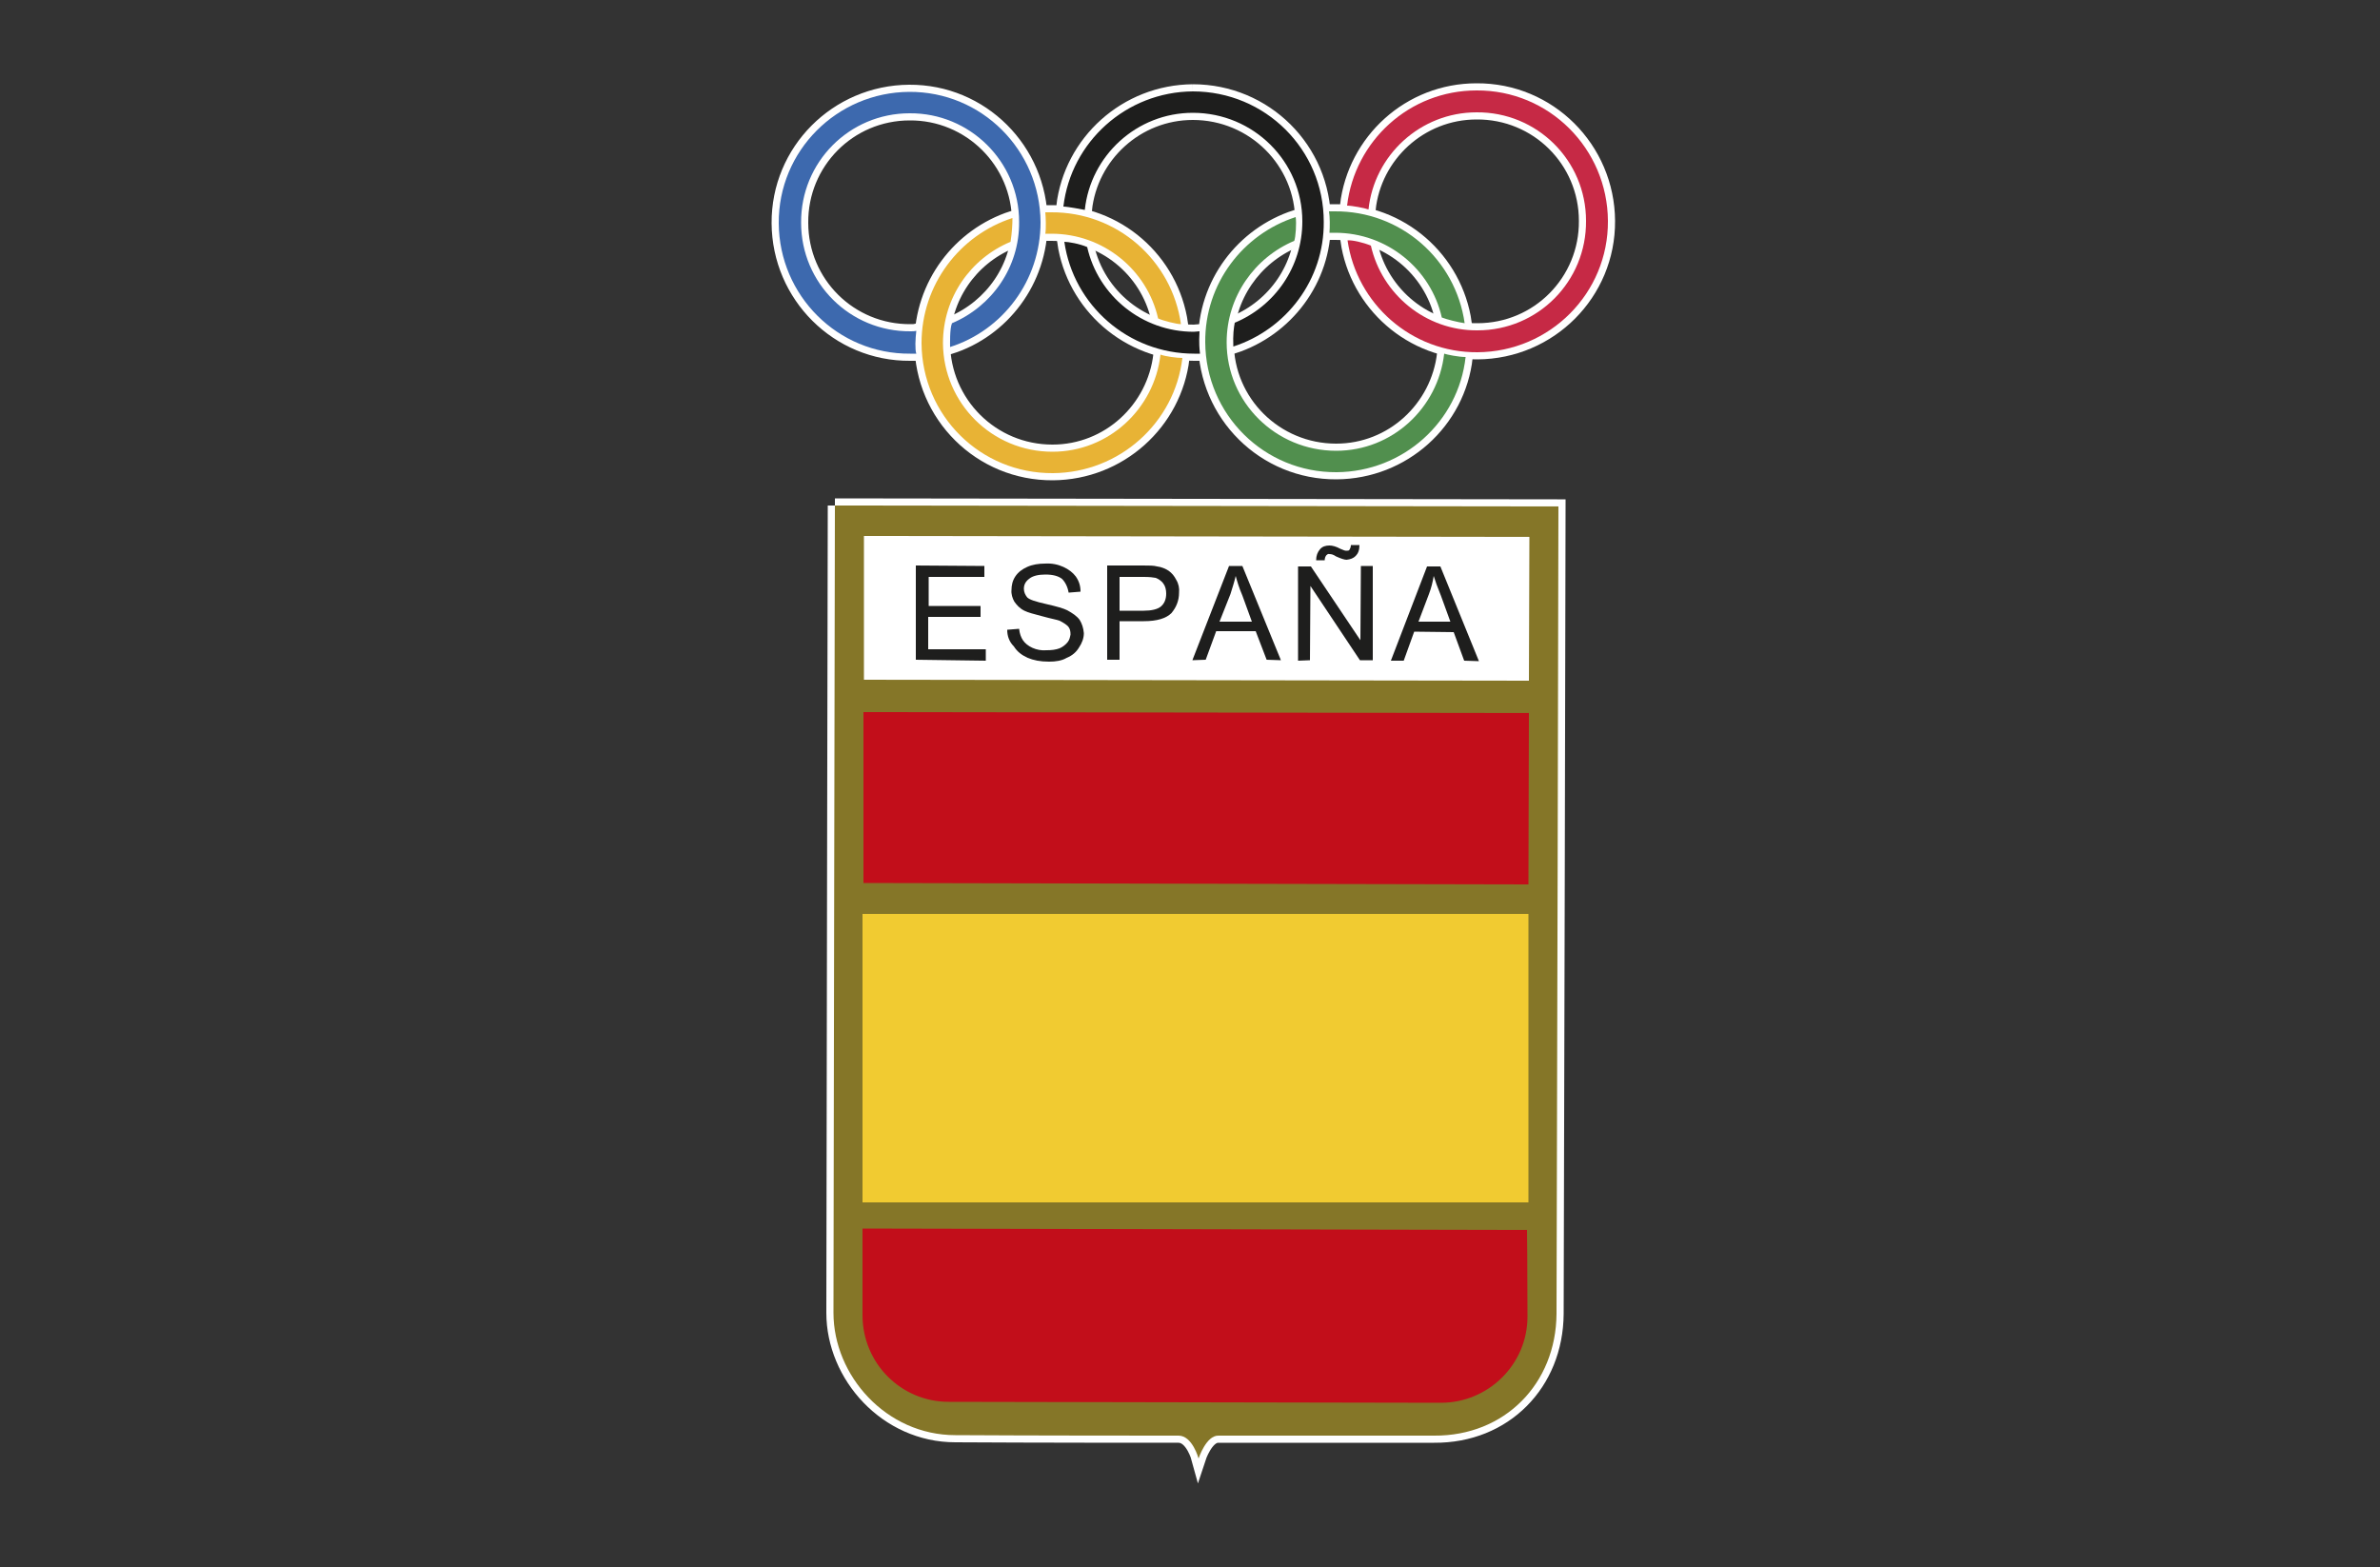 <?xml version="1.0" encoding="utf-8"?>
<!-- Generator: Adobe Illustrator 26.0.2, SVG Export Plug-In . SVG Version: 6.00 Build 0)  -->
<svg version="1.1" id="Layer_1" xmlns="http://www.w3.org/2000/svg" xmlns:xlink="http://www.w3.org/1999/xlink" x="0px" y="0px"
	 width="500px" height="329.2px" viewBox="0 0 500 329.2" style="enable-background:new 0 0 500 329.2;" xml:space="preserve">
<rect x="0" y="0" width="500" height="329.2" fill="#333333" stroke="none"/>
<style type="text/css">
	.st0{fill:#857628;stroke:#FFFFFF;stroke-width:3;stroke-miterlimit:10;}
	.st1{fill:#FFFFFF;stroke:#FFFFFF;stroke-width:3;stroke-miterlimit:10;}
	.st2{fill:#C20E1A;stroke:#FFFFFF;stroke-width:3;stroke-miterlimit:10;}
	.st3{fill:#F1CB31;stroke:#FFFFFF;stroke-width:3;stroke-miterlimit:10;}
	.st4{fill-rule:evenodd;clip-rule:evenodd;fill:#C20E1A;stroke:#FFFFFF;stroke-width:3;stroke-miterlimit:10;}
	.st5{fill:#1E1E1D;stroke:#FFFFFF;stroke-width:3;stroke-miterlimit:10;}
	.st6{fill-rule:evenodd;clip-rule:evenodd;fill:#1E1E1D;stroke:#FFFFFF;stroke-width:3;stroke-miterlimit:10;}
	.st7{fill:#3D69AE;stroke:#FFFFFF;stroke-width:3;stroke-miterlimit:10;}
	.st8{fill:#C62945;stroke:#FFFFFF;stroke-width:3;stroke-miterlimit:10;}
	.st9{fill:#E8B335;stroke:#FFFFFF;stroke-width:3;stroke-miterlimit:10;}
	.st10{fill:#518F4E;stroke:#FFFFFF;stroke-width:3;stroke-miterlimit:10;}
	.st11{fill:#857628;}
	.st12{fill:#FFFFFF;}
	.st13{fill:#C20E1A;}
	.st14{fill:#F1CB31;}
	.st15{fill-rule:evenodd;clip-rule:evenodd;fill:#C20E1A;}
	.st16{fill:#1E1E1D;}
	.st17{fill-rule:evenodd;clip-rule:evenodd;fill:#1E1E1D;}
	.st18{fill:#3D69AE;}
	.st19{fill:#C62945;}
	.st20{fill:#E8B335;}
	.st21{fill:#518F4E;}
</style>
<g id="layer1_00000069380380192782539790000016836837358335754681_" transform="translate(-284.166,-382.362)">
	<g id="g8920_00000057129658331183453900000011367258389148348571_" transform="translate(284.166,382.362)">
		<path id="path7577_00000029008749428245859970000015662482415860813495_" class="st0" d="M175.4,106.2l152,0.2
			c0,0-0.3,144.3-0.4,169.6c-0.1,14.7-10.9,25.7-25.7,25.6c-12.2,0-40.5,0-45.3,0c-2.6-0.1-4.2,4.8-4.2,4.8c0,0-1.3-4.8-4.2-4.8
			c-4.8,0-31.2,0-46.9-0.1c-14.5,0-25.6-12.5-25.6-25.7C175.1,262.3,175.4,106.2,175.4,106.2"/>
		<path id="path7579_00000052796454743065348950000010805901389117801905_" class="st1" d="M181.5,112.6l139.8,0.2l-0.1,30.2
			l-139.7-0.2"/>
		<path id="path7581_00000059302243880153407500000005616343223829504658_" class="st2" d="M181.4,149.6l139.8,0.2l-0.1,36
			l-139.7-0.3"/>
		<path id="path7583_00000052819471835162471160000016633348403639047583_" class="st3" d="M181.2,252.6h139.9V192H181.2
			C181.2,192,181.2,252.6,181.2,252.6z"/>
		<path id="path7585_00000054248967682849503470000010973766523859629247_" class="st4" d="M181.2,276.3c0-10,0-18.2,0-18.2
			l139.6,0.3c0,0,0.1,8.1,0.1,18.2c0,10-8.2,18.1-18.2,18.1l-103.4-0.2C189.3,294.5,181.2,286.4,181.2,276.3"/>
		<path id="path7587_00000079484328260194072420000000391974253864382138_" class="st5" d="M192.4,138.6l0-19.8l14.4,0.1l0,2.3
			l-11.7,0l0,6.1l10.9,0l0,2.3l-11,0l0,6.8l12.1,0l0,2.4"/>
		<path id="path7589_00000052106154309393810460000002067756935268244918_" class="st5" d="M211.6,132.3l2.5-0.2
			c0.1,1,0.4,1.8,0.8,2.4c0.4,0.6,1.1,1.2,2,1.6c0.9,0.4,1.9,0.6,3,0.5c1,0,1.9-0.1,2.7-0.4c0.7-0.3,1.3-0.8,1.7-1.3
			c0.4-0.5,0.5-1.1,0.6-1.6c0-0.7-0.1-1.2-0.5-1.7c-0.4-0.4-1-0.8-1.8-1.2c-0.5-0.2-1.7-0.4-3.5-0.9c-1.9-0.5-3.1-0.8-3.9-1.2
			c-1-0.5-1.6-1.2-2.1-1.9c-0.4-0.7-0.7-1.6-0.6-2.5c0-0.9,0.2-1.9,0.8-2.8c0.6-0.9,1.4-1.5,2.5-2c1.1-0.5,2.4-0.7,3.7-0.7
			c1.5-0.1,2.8,0.2,3.9,0.7c1.1,0.5,2,1.2,2.6,2c0.7,1,1,2,1,3.2l-2.5,0.2c-0.2-1.2-0.7-2.2-1.4-2.9c-0.8-0.6-1.9-0.9-3.5-0.9
			c-1.5,0-2.7,0.3-3.4,0.9c-0.8,0.6-1.1,1.3-1.1,2.1c0,0.7,0.3,1.3,0.7,1.8c0.5,0.5,1.8,0.9,4,1.4c2.2,0.5,3.6,0.9,4.4,1.3
			c1.1,0.6,2,1.2,2.6,2c0.5,0.8,0.8,1.7,0.9,2.8c0,1.1-0.4,2.1-1,3c-0.6,1-1.4,1.7-2.6,2.2c-1,0.6-2.3,0.8-3.7,0.8
			c-1.9,0-3.3-0.3-4.5-0.8c-1.3-0.6-2.2-1.3-2.9-2.4C212,134.8,211.6,133.6,211.6,132.3"/>
		<path id="path7591_00000062912935492545133980000010222484150626800809_" class="st6" d="M235.2,128.3l5.1,0
			c1.6,0,2.9-0.3,3.6-0.9c0.7-0.6,1.1-1.5,1.1-2.7c0-0.8-0.2-1.6-0.6-2.1c-0.4-0.6-1.1-1-1.6-1.2c-0.5-0.1-1.3-0.2-2.5-0.2l-5.1,0
			L235.2,128.3L235.2,128.3z M232.6,138.6l0-19.8l7.5,0c1.3,0,2.3,0,3,0.2c0.9,0.1,1.8,0.5,2.4,0.9c0.7,0.5,1.2,1.1,1.6,1.9
			c0.5,0.8,0.7,1.8,0.6,2.7c0,1.7-0.6,3.1-1.6,4.3c-1.1,1.1-3,1.7-5.8,1.7l-5.1,0l0,8.1"/>
		<path id="path7593_00000025412792012426212310000017286199867710946232_" class="st6" d="M256.2,130.6l6.8,0l-2-5.5
			c-0.7-1.6-1.1-3-1.4-4.1c-0.3,1.3-0.7,2.5-1.1,3.8L256.2,130.6L256.2,130.6z M250.5,138.7l7.7-19.8l2.8,0l8.1,19.8l-3-0.1l-2.3-6
			h-8.3l-2.2,6"/>
		<path id="path7595_00000073686727337243159900000010804547995111524533_" class="st6" d="M276.5,117.7c0-1,0.3-1.7,0.8-2.3
			c0.5-0.6,1.2-0.8,2-0.8c0.6,0,1.4,0.2,2.3,0.7c0.5,0.2,0.9,0.4,1.2,0.4c0.3,0,0.6,0,0.7-0.2c0.1-0.2,0.3-0.5,0.3-1l1.8,0
			c0,1.1-0.3,1.8-0.8,2.3c-0.5,0.5-1.1,0.7-1.9,0.8c-0.5,0-1.3-0.3-2.2-0.7c-0.6-0.4-1-0.5-1.4-0.5c-0.3-0.1-0.5,0.1-0.7,0.3
			c-0.2,0.3-0.3,0.6-0.3,1L276.5,117.7L276.5,117.7z M272.7,138.8l0-19.8l2.7,0l10.4,15.5l0.1-15.6l2.5,0l0,19.8l-2.7,0l-10.4-15.6
			l-0.1,15.6"/>
		<path id="path7597_00000051356448048612395500000010068329813268626835_" class="st6" d="M298,130.6l6.7,0l-2-5.5
			c-0.7-1.7-1.2-3.1-1.5-4.1c-0.2,1.2-0.5,2.5-1,3.8L298,130.6L298,130.6z M292.2,138.8l7.6-19.8l2.8,0l8.1,19.9l-3.1-0.1l-2.2-6
			l-8.3-0.1l-2.2,6.1"/>
		<path id="path7599_00000071540573326502581200000006695002931227897476_" class="st7" d="M192.5,74.3c-0.4,0-0.8,0-1.3,0
			c-15.2,0.1-27.5-12.2-27.6-27.4c-0.1-15.2,12.2-27.5,27.4-27.6c15.2-0.1,27.5,12.2,27.6,27.4c0,12.3-8,22.7-19,26.2
			c0-0.4-0.1-3.9,0.4-5c8.3-3.5,14.2-11.7,14.1-21.3c0-12.7-10.4-22.9-23-22.8c-12.7,0-22.9,10.3-22.8,23c0,12.7,10.3,22.9,23,22.8
			c0.4,0,0.8,0,1.2-0.1C192.3,71.2,192.2,73.4,192.5,74.3"/>
		<path id="path7601_00000044898077042965925720000007526581210135699130_" class="st5" d="M252,69.6c-0.4,0-0.8,0.1-1.2,0.1
			c-10.9,0-20.1-7.6-22.4-17.8c-1.6-0.7-4-1.1-4.8-1.1c1.9,13.3,13.4,23.5,27.3,23.5c0.4,0,0.8,0,1.2,0
			C251.8,71.7,252,70.4,252,69.6 M250.6,19.2c-14,0.1-25.6,10.6-27.2,24.2c0.9,0,4,0.6,4.5,0.7c1.2-11.4,10.9-20.4,22.7-20.4
			c12.7,0,23,10.2,23,22.8c0,9.6-5.8,17.8-14.2,21.3c-0.2,1.1-0.4,2.4-0.3,5c11.1-3.6,19.1-14,19-26.2
			C278.1,31.4,265.8,19.2,250.6,19.2"/>
		<path id="path7603_00000151502039159976823150000005290916574293725568_" class="st8" d="M288,51.6c2.3,10.2,11.5,17.9,22.4,17.8
			c12.7,0,22.9-10.3,22.8-23c0-12.7-10.3-22.9-23-22.8c-11.8,0-21.5,9-22.7,20.4c-0.8-0.3-3.5-0.8-4.5-0.8
			c1.6-13.6,13.1-24.2,27.2-24.2c15.2-0.1,27.5,12.2,27.6,27.4c0.1,15.2-12.2,27.5-27.4,27.6c-13.9,0.1-25.4-10.2-27.3-23.5
			C284,50.4,286.3,50.9,288,51.6"/>
		<path id="path7605_00000090990391003441250450000004031916265431334291_" class="st9" d="M243.8,74.5
			c-1.3,11.4-10.9,20.4-22.7,20.4c-12.7,0-22.9-10.2-23-22.8c0-9.6,5.8-17.8,14.2-21.3c0.3-1.9,0.4-3.8,0.4-5
			c-11.1,3.6-19.1,14-19.1,26.3c0.1,15.2,12.4,27.4,27.6,27.3c14-0.1,25.6-10.6,27.2-24.2C247.3,75.2,244.9,74.9,243.8,74.5
			 M220.9,49.1c10.9,0,20.1,7.6,22.4,17.8c1.1,0.5,3.9,1.2,4.8,1.2c-1.9-13.4-13.4-23.6-27.3-23.5c-0.4,0-0.8,0-1.2,0
			c0.1,1,0.2,3.4,0,4.5C220.1,49.1,220.5,49.1,220.9,49.1"/>
		<path id="path7607_00000051386032559458426820000012076302035931745923_" class="st10" d="M279.3,48.9c0.4,0,0.8,0,1.2,0
			c10.9,0,20.1,7.6,22.4,17.8c1,0.4,3.4,1,4.8,1.2c-1.9-13.4-13.4-23.6-27.3-23.5c-0.4,0-0.8,0-1.2,0
			C279.4,45.5,279.4,47.7,279.3,48.9L279.3,48.9L279.3,48.9z M303.4,74.3c-1.3,11.4-10.9,20.4-22.7,20.4c-12.7,0-23-10.2-23-22.8
			c0-9.6,5.9-17.8,14.2-21.3c0.3-0.8,0.5-3.7,0.3-5c-11.1,3.6-19.1,14-19,26.3c0.1,15.2,12.4,27.4,27.6,27.3
			c14-0.1,25.6-10.6,27.1-24.2C306.4,75,304,74.5,303.4,74.3"/>
	</g>
</g>
<g id="layer1" transform="translate(-284.166,-382.362)">
	<g id="g8920" transform="translate(284.166,382.362)">
		<path id="path7577" class="st11" d="M175.4,106.2l152,0.2c0,0-0.3,144.3-0.4,169.6c-0.1,14.7-10.9,25.7-25.7,25.6
			c-12.2,0-40.5,0-45.3,0c-2.6-0.1-4.2,4.8-4.2,4.8c0,0-1.3-4.8-4.2-4.8c-4.8,0-31.2,0-46.9-0.1c-14.5,0-25.6-12.5-25.6-25.7
			C175.1,262.3,175.4,106.2,175.4,106.2"/>
		<path id="path7579" class="st12" d="M181.5,112.6l139.8,0.2l-0.1,30.2l-139.7-0.2"/>
		<path id="path7581" class="st13" d="M181.4,149.6l139.8,0.2l-0.1,36l-139.7-0.3"/>
		<path id="path7583" class="st14" d="M181.2,252.6h139.9V192H181.2C181.2,192,181.2,252.6,181.2,252.6z"/>
		<path id="path7585" class="st15" d="M181.2,276.3c0-10,0-18.2,0-18.2l139.6,0.3c0,0,0.1,8.1,0.1,18.2c0,10-8.2,18.1-18.2,18.1
			l-103.4-0.2C189.3,294.5,181.2,286.4,181.2,276.3"/>
		<path id="path7587" class="st16" d="M192.4,138.6l0-19.8l14.4,0.1l0,2.3l-11.7,0l0,6.1l10.9,0l0,2.3l-11,0l0,6.8l12.1,0l0,2.4"/>
		<path id="path7589" class="st16" d="M211.6,132.3l2.5-0.2c0.1,1,0.4,1.8,0.8,2.4c0.4,0.6,1.1,1.2,2,1.6c0.9,0.4,1.9,0.6,3,0.5
			c1,0,1.9-0.1,2.7-0.4c0.7-0.3,1.3-0.8,1.7-1.3c0.4-0.5,0.5-1.1,0.6-1.6c0-0.7-0.1-1.2-0.5-1.7c-0.4-0.4-1-0.8-1.8-1.2
			c-0.5-0.2-1.7-0.4-3.5-0.9c-1.9-0.5-3.1-0.8-3.9-1.2c-1-0.5-1.6-1.2-2.1-1.9c-0.4-0.7-0.7-1.6-0.6-2.5c0-0.9,0.2-1.9,0.8-2.8
			c0.6-0.9,1.4-1.5,2.5-2c1.1-0.5,2.4-0.7,3.7-0.7c1.5-0.1,2.8,0.2,3.9,0.7c1.1,0.5,2,1.2,2.6,2c0.7,1,1,2,1,3.2l-2.5,0.2
			c-0.2-1.2-0.7-2.2-1.4-2.9c-0.8-0.6-1.9-0.9-3.5-0.9c-1.5,0-2.7,0.3-3.4,0.9c-0.8,0.6-1.1,1.3-1.1,2.1c0,0.7,0.3,1.3,0.7,1.8
			c0.5,0.5,1.8,0.9,4,1.4c2.2,0.5,3.6,0.9,4.4,1.3c1.1,0.6,2,1.2,2.6,2c0.5,0.8,0.8,1.7,0.9,2.8c0,1.1-0.4,2.1-1,3
			c-0.6,1-1.4,1.7-2.6,2.2c-1,0.6-2.3,0.8-3.7,0.8c-1.9,0-3.3-0.3-4.5-0.8c-1.3-0.6-2.2-1.3-2.9-2.4
			C212,134.8,211.6,133.6,211.6,132.3"/>
		<path id="path7591" class="st17" d="M235.2,128.3l5.1,0c1.6,0,2.9-0.3,3.6-0.9c0.7-0.6,1.1-1.5,1.1-2.7c0-0.8-0.2-1.6-0.6-2.1
			c-0.4-0.6-1.1-1-1.6-1.2c-0.5-0.1-1.3-0.2-2.5-0.2l-5.1,0L235.2,128.3L235.2,128.3z M232.6,138.6l0-19.8l7.5,0c1.3,0,2.3,0,3,0.2
			c0.9,0.1,1.8,0.5,2.4,0.9c0.7,0.5,1.2,1.1,1.6,1.9c0.5,0.8,0.7,1.8,0.6,2.7c0,1.7-0.6,3.1-1.6,4.3c-1.1,1.1-3,1.7-5.8,1.7l-5.1,0
			l0,8.1"/>
		<path id="path7593" class="st17" d="M256.2,130.6l6.8,0l-2-5.5c-0.7-1.6-1.1-3-1.4-4.1c-0.3,1.3-0.7,2.5-1.1,3.8L256.2,130.6
			L256.2,130.6z M250.5,138.7l7.7-19.8l2.8,0l8.1,19.8l-3-0.1l-2.3-6h-8.3l-2.2,6"/>
		<path id="path7595" class="st17" d="M276.5,117.7c0-1,0.3-1.7,0.8-2.3c0.5-0.6,1.2-0.8,2-0.8c0.6,0,1.4,0.2,2.3,0.7
			c0.5,0.2,0.9,0.4,1.2,0.4c0.3,0,0.6,0,0.7-0.2c0.1-0.2,0.3-0.5,0.3-1l1.8,0c0,1.1-0.3,1.8-0.8,2.3c-0.5,0.5-1.1,0.7-1.9,0.8
			c-0.5,0-1.3-0.3-2.2-0.7c-0.6-0.4-1-0.5-1.4-0.5c-0.3-0.1-0.5,0.1-0.7,0.3c-0.2,0.3-0.3,0.6-0.3,1L276.5,117.7L276.5,117.7z
			 M272.7,138.8l0-19.8l2.7,0l10.4,15.5l0.1-15.6l2.5,0l0,19.8l-2.7,0l-10.4-15.6l-0.1,15.6"/>
		<path id="path7597" class="st17" d="M298,130.6l6.7,0l-2-5.5c-0.7-1.7-1.2-3.1-1.5-4.1c-0.2,1.2-0.5,2.5-1,3.8L298,130.6
			L298,130.6z M292.2,138.8l7.6-19.8l2.8,0l8.1,19.9l-3.1-0.1l-2.2-6l-8.3-0.1l-2.2,6.1"/>
		<path id="path7599" class="st18" d="M192.5,74.3c-0.4,0-0.8,0-1.3,0c-15.2,0.1-27.5-12.2-27.6-27.4c-0.1-15.2,12.2-27.5,27.4-27.6
			c15.2-0.1,27.5,12.2,27.6,27.4c0,12.3-8,22.7-19,26.2c0-0.4-0.1-3.9,0.4-5c8.3-3.5,14.2-11.7,14.1-21.3c0-12.7-10.4-22.9-23-22.8
			c-12.7,0-22.9,10.3-22.8,23c0,12.7,10.3,22.9,23,22.8c0.4,0,0.8,0,1.2-0.1C192.3,71.2,192.2,73.4,192.5,74.3"/>
		<path id="path7601" class="st16" d="M252,69.6c-0.4,0-0.8,0.1-1.2,0.1c-10.9,0-20.1-7.6-22.4-17.8c-1.6-0.7-4-1.1-4.8-1.1
			c1.9,13.3,13.4,23.5,27.3,23.5c0.4,0,0.8,0,1.2,0C251.8,71.7,252,70.4,252,69.6 M250.6,19.2c-14,0.1-25.6,10.6-27.2,24.2
			c0.9,0,4,0.6,4.5,0.7c1.2-11.4,10.9-20.4,22.7-20.4c12.7,0,23,10.2,23,22.8c0,9.6-5.8,17.8-14.2,21.3c-0.2,1.1-0.4,2.4-0.3,5
			c11.1-3.6,19.1-14,19-26.2C278.1,31.4,265.8,19.2,250.6,19.2"/>
		<path id="path7603" class="st19" d="M288,51.6c2.3,10.2,11.5,17.9,22.4,17.8c12.7,0,22.9-10.3,22.8-23c0-12.7-10.3-22.9-23-22.8
			c-11.8,0-21.5,9-22.7,20.4c-0.8-0.3-3.5-0.8-4.5-0.8c1.6-13.6,13.1-24.2,27.2-24.2c15.2-0.1,27.5,12.2,27.6,27.4
			c0.1,15.2-12.2,27.5-27.4,27.6c-13.9,0.1-25.4-10.2-27.3-23.5C284,50.4,286.3,50.9,288,51.6"/>
		<path id="path7605" class="st20" d="M243.8,74.5c-1.3,11.4-10.9,20.4-22.7,20.4c-12.7,0-22.9-10.2-23-22.8
			c0-9.6,5.8-17.8,14.2-21.3c0.3-1.9,0.4-3.8,0.4-5c-11.1,3.6-19.1,14-19.1,26.3c0.1,15.2,12.4,27.4,27.6,27.3
			c14-0.1,25.6-10.6,27.2-24.2C247.3,75.2,244.9,74.9,243.8,74.5 M220.9,49.1c10.9,0,20.1,7.6,22.4,17.8c1.1,0.5,3.9,1.2,4.8,1.2
			c-1.9-13.4-13.4-23.6-27.3-23.5c-0.4,0-0.8,0-1.2,0c0.1,1,0.2,3.4,0,4.5C220.1,49.1,220.5,49.1,220.9,49.1"/>
		<path id="path7607" class="st21" d="M279.3,48.9c0.4,0,0.8,0,1.2,0c10.9,0,20.1,7.6,22.4,17.8c1,0.4,3.4,1,4.8,1.2
			c-1.9-13.4-13.4-23.6-27.3-23.5c-0.4,0-0.8,0-1.2,0C279.4,45.5,279.4,47.7,279.3,48.9L279.3,48.9L279.3,48.9z M303.4,74.3
			c-1.3,11.4-10.9,20.4-22.7,20.4c-12.7,0-23-10.2-23-22.8c0-9.6,5.9-17.8,14.2-21.3c0.3-0.8,0.5-3.7,0.3-5
			c-11.1,3.6-19.1,14-19,26.3c0.1,15.2,12.4,27.4,27.6,27.3c14-0.1,25.6-10.6,27.1-24.2C306.4,75,304,74.5,303.4,74.3"/>
	</g>
</g>
</svg>
